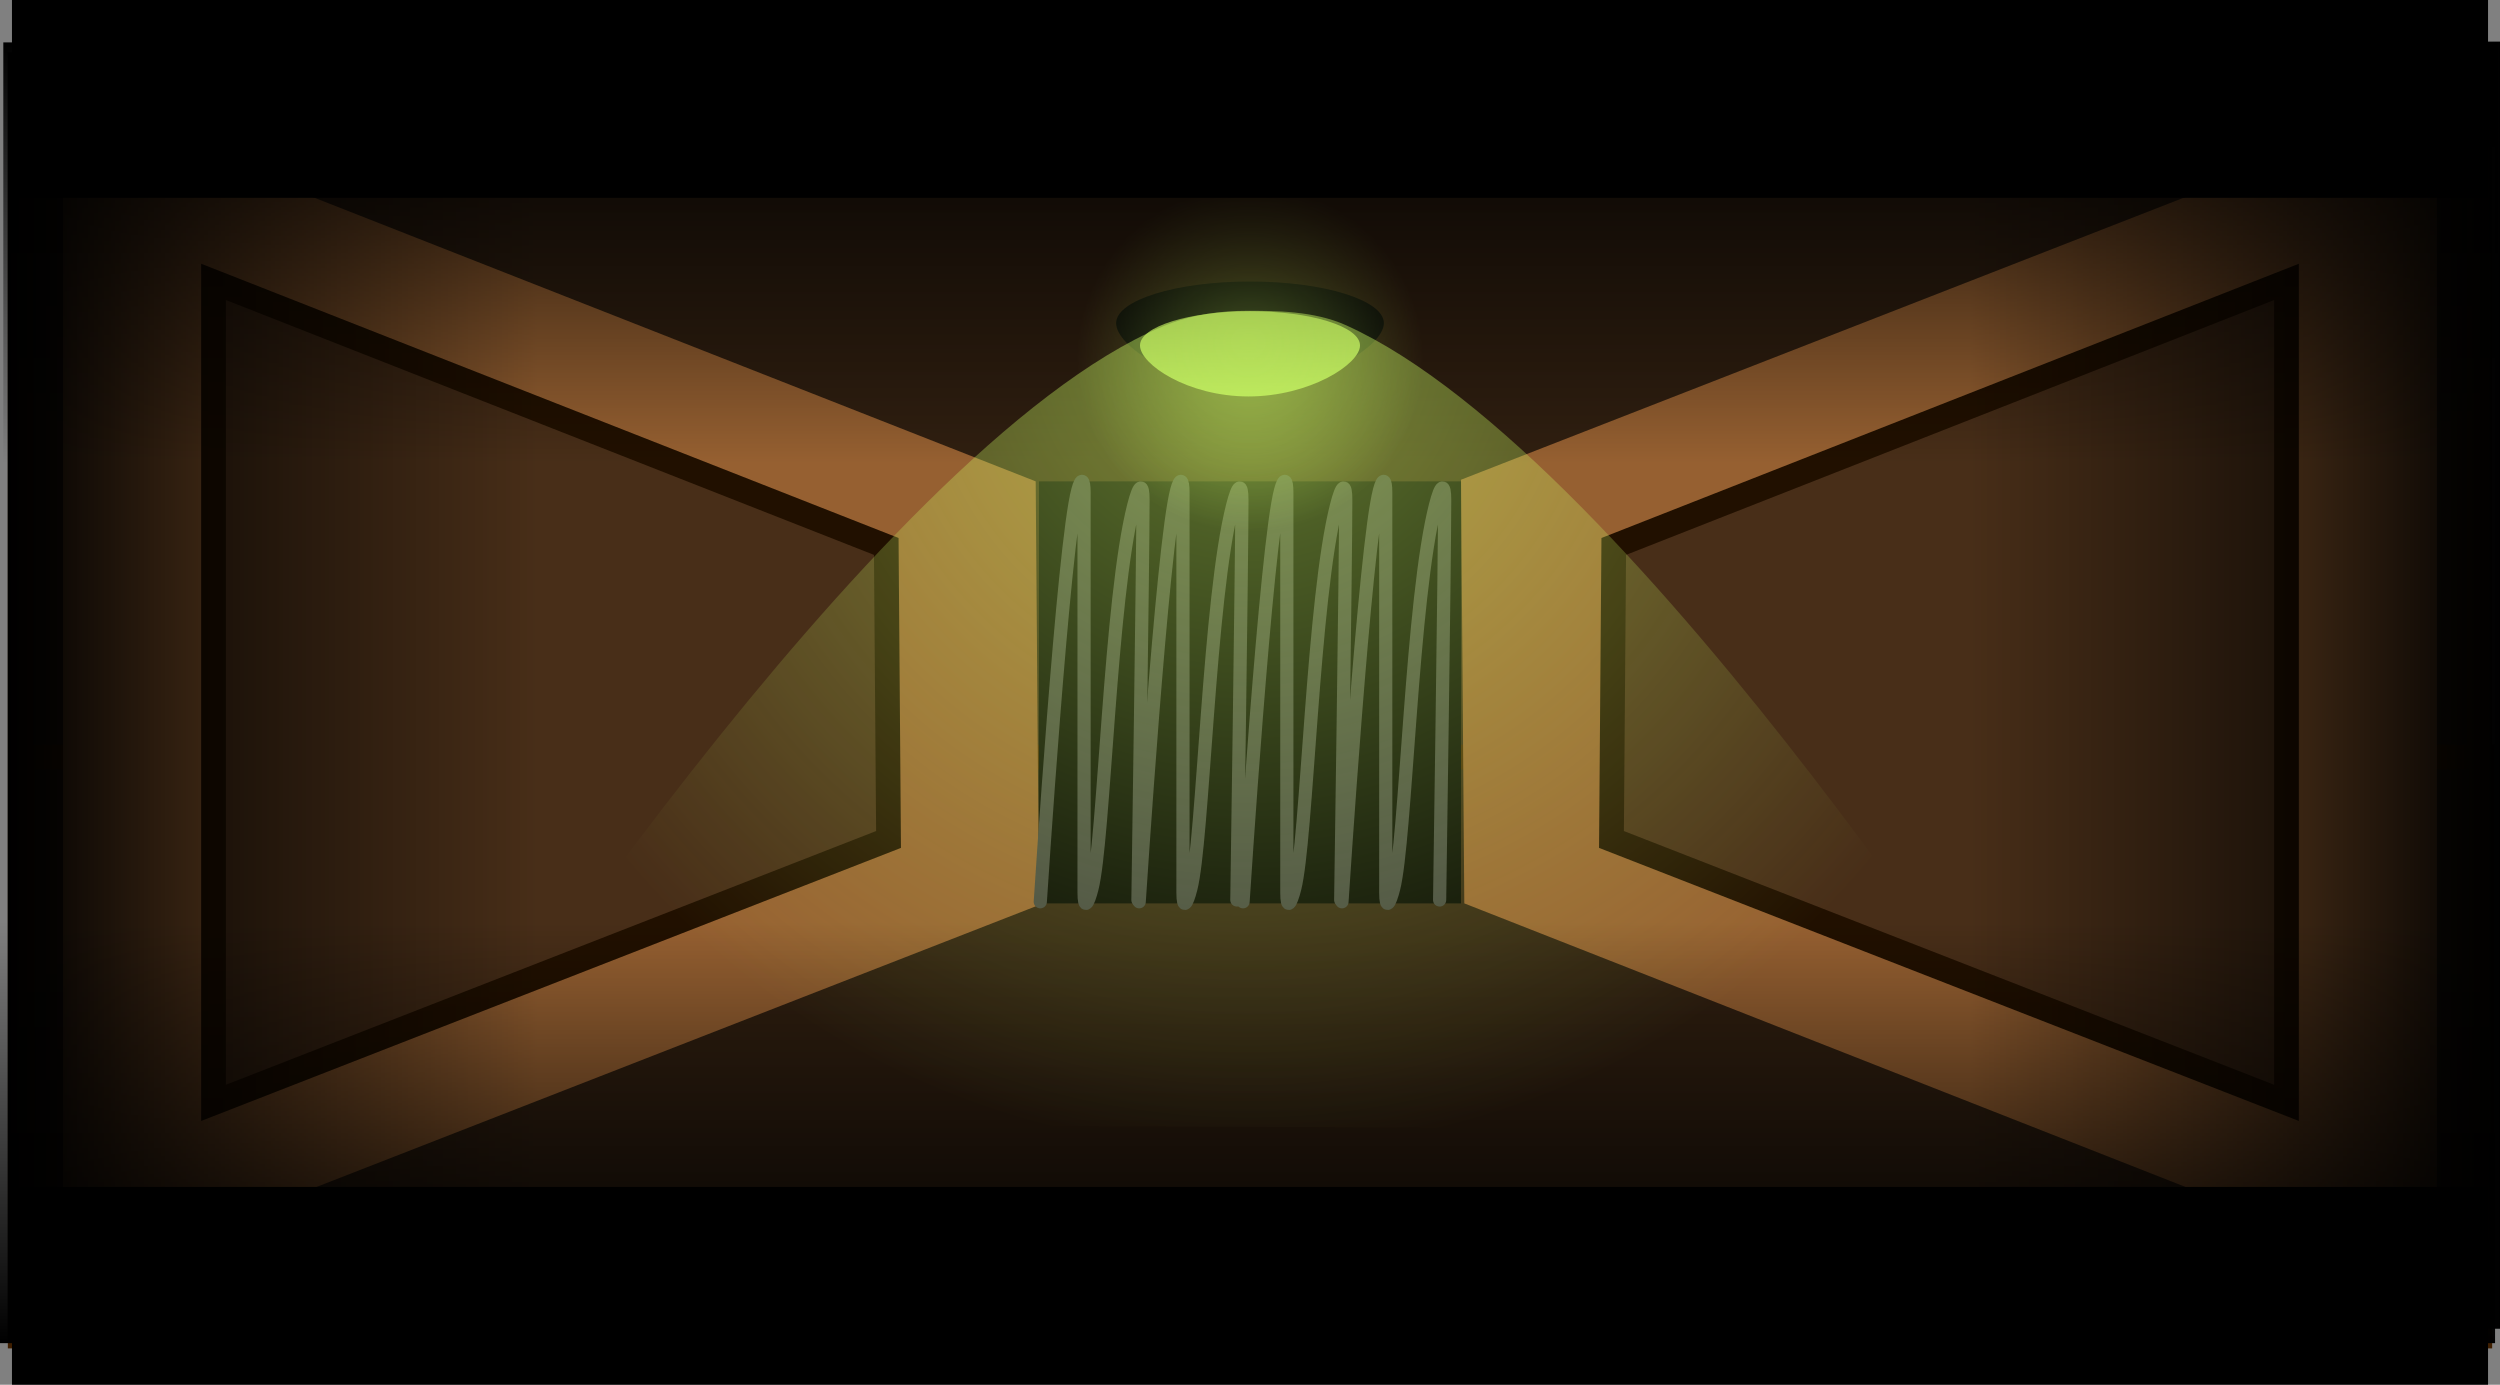<svg version="1.1" xmlns="http://www.w3.org/2000/svg" xmlns:xlink="http://www.w3.org/1999/xlink" width="758.258" height="420" viewBox="0,0,758.258,420"><rect x="0" y="0" width="758.258" height="420" fill="#808080" stroke="none"/><defs><radialGradient cx="360" cy="78.819" r="52.553" gradientUnits="userSpaceOnUse" id="color-1"><stop offset="0" stop-color="#cfff66" stop-opacity="0.486"/><stop offset="1" stop-color="#cfff66" stop-opacity="0"/></radialGradient><linearGradient x1="-16.792" y1="181.058" x2="144.039" y2="181.058" gradientUnits="userSpaceOnUse" id="color-2"><stop offset="0" stop-color="#000000"/><stop offset="1" stop-color="#000000" stop-opacity="0"/></linearGradient><linearGradient x1="739.129" y1="177.815" x2="578.298" y2="177.815" gradientUnits="userSpaceOnUse" id="color-3"><stop offset="0" stop-color="#000000"/><stop offset="1" stop-color="#000000" stop-opacity="0"/></linearGradient><linearGradient x1="360.255" y1="-17.14" x2="360.255" y2="110.487" gradientUnits="userSpaceOnUse" id="color-4"><stop offset="0" stop-color="#000000"/><stop offset="1" stop-color="#000000" stop-opacity="0"/></linearGradient><linearGradient x1="359.249" y1="377.38" x2="359.249" y2="249.753" gradientUnits="userSpaceOnUse" id="color-5"><stop offset="0" stop-color="#000000"/><stop offset="1" stop-color="#000000" stop-opacity="0"/></linearGradient><radialGradient cx="359.517" cy="73.864" r="246.03" gradientUnits="userSpaceOnUse" id="color-6"><stop offset="0" stop-color="#cfff66" stop-opacity="0.486"/><stop offset="1" stop-color="#cfff66" stop-opacity="0"/></radialGradient></defs><g transform="translate(19.129,30)"><g stroke-miterlimit="10"><g><path d="M-13,375.222v-382.596h746v382.596z" fill="#301f10" stroke="#401f00" stroke-width="7.5" stroke-linecap="butt"/><path d="M-12.413,360v-160.374h746v160.374z" fill="#301f10" stroke="#401f00" stroke-width="7.5" stroke-linecap="butt"/><path d="M0,360v-360l295,116l1,128.5z" fill="#966031" stroke="none" stroke-width="7.5" stroke-linecap="butt"/><path d="M720,0v360l-295,-116l-1,-128.5z" fill="#966031" stroke="none" stroke-width="7.5" stroke-linecap="butt"/><path d="M296,244v-128h128v128z" fill="#000000" stroke="none" stroke-width="5" stroke-linecap="butt"/><path d="M45.633,304.5v-249l204.042,80.233l0.692,88.879z" fill="#482e18" stroke="#211000" stroke-width="7.5" stroke-linecap="butt"/><path d="M469.633,224.613l0.692,-88.879l204.042,-80.233v249z" fill="#482e18" stroke="#211000" stroke-width="7.5" stroke-linecap="butt"/><g stroke="#000000" stroke-width="0" stroke-linecap="butt"><path d="M319.393,68.012c0,-6.974 18.18,-12.628 40.607,-12.628c22.427,0 40.607,5.654 40.607,12.628c0,6.974 -18.744,18.832 -41.171,18.832c-22.427,0 -40.043,-11.857 -40.043,-18.832z" fill="#060606"/><path d="M326.635,74.769c0,-5.73 14.938,-10.376 33.365,-10.376c18.427,0 33.365,4.645 33.365,10.376c0,5.73 -15.401,15.473 -33.828,15.473c-18.427,0 -32.902,-9.743 -32.902,-15.473z" fill="#cfff66"/></g><g fill="none" stroke="#424242" stroke-width="4" stroke-linecap="round"><path d="M296.393,243.507c0,0 6.987,-108.496 11.402,-124.895c1.016,-3.774 1.875,-3.395 1.875,0.728c0,14.142 0,95.128 0,121.42c0,5.184 1.148,3.701 2.41,-1.29c3.711,-14.68 5.453,-87.676 12.631,-116.066c1.759,-6.959 2.833,-6.768 2.833,-1.865c0,18.15 -1.532,121.42 -1.532,121.42"/><path d="M326.393,243.507c0,0 6.987,-108.496 11.402,-124.895c1.016,-3.774 1.875,-3.395 1.875,0.728c0,14.142 0,95.128 0,121.42c0,5.184 1.148,3.701 2.41,-1.29c3.711,-14.68 5.453,-87.676 12.631,-116.066c1.759,-6.959 2.833,-6.768 2.833,-1.865c0,18.15 -1.532,121.42 -1.532,121.42"/><path d="M357.893,243.507c0,0 6.987,-108.496 11.402,-124.895c1.016,-3.774 1.875,-3.395 1.875,0.728c0,14.142 0,95.128 0,121.42c0,5.184 1.148,3.701 2.41,-1.29c3.711,-14.68 5.453,-87.676 12.631,-116.066c1.759,-6.959 2.833,-6.768 2.833,-1.865c0,18.15 -1.532,121.42 -1.532,121.42"/><path d="M387.893,243.507c0,0 6.987,-108.496 11.402,-124.895c1.016,-3.774 1.875,-3.395 1.875,0.728c0,14.142 0,95.128 0,121.42c0,5.184 1.148,3.701 2.41,-1.29c3.711,-14.68 5.453,-87.676 12.631,-116.066c1.759,-6.959 2.833,-6.768 2.833,-1.865c0,18.15 -1.532,121.42 -1.532,121.42"/></g><path d="M307.447,78.819c0,-29.024 23.529,-52.553 52.553,-52.553c29.024,0 52.553,23.529 52.553,52.553c0,29.024 -23.529,52.553 -52.553,52.553c-29.024,0 -52.553,-23.529 -52.553,-52.553z" fill="url(#color-1)" stroke="none" stroke-width="0" stroke-linecap="butt"/><g stroke="none" stroke-width="0" stroke-linecap="butt"><path d="M-16.792,376.253v-390.39h160.831v390.39z" fill="url(#color-2)"/><path d="M578.298,373.01v-390.39h160.831v390.39z" fill="url(#color-3)"/><path d="M-18.123,110.487v-127.628h756.757v127.628z" fill="url(#color-4)"/><path d="M737.628,249.753v127.628h-756.757v-127.628z" fill="url(#color-5)"/></g><path d="M113.971,310.815c0,0 131.482,-204.851 219.577,-241.806c8.828,-3.703 17.721,-4.741 25.502,-4.741c8.529,0 20.321,-0.033 30.14,4.408c88.528,40.041 216.84,244.072 216.84,244.072z" fill="url(#color-6)" stroke="none" stroke-width="0" stroke-linecap="butt"/></g><path d="M-15.5,30v-60h751v60z" fill="#000000" stroke-opacity="0.502" stroke="#0d0d0d" stroke-width="0" stroke-linecap="butt"/><path d="M-15.5,390v-60h751v60z" fill="#000000" stroke-opacity="0.502" stroke="#0d0d0d" stroke-width="0" stroke-linecap="butt"/></g></g></svg>